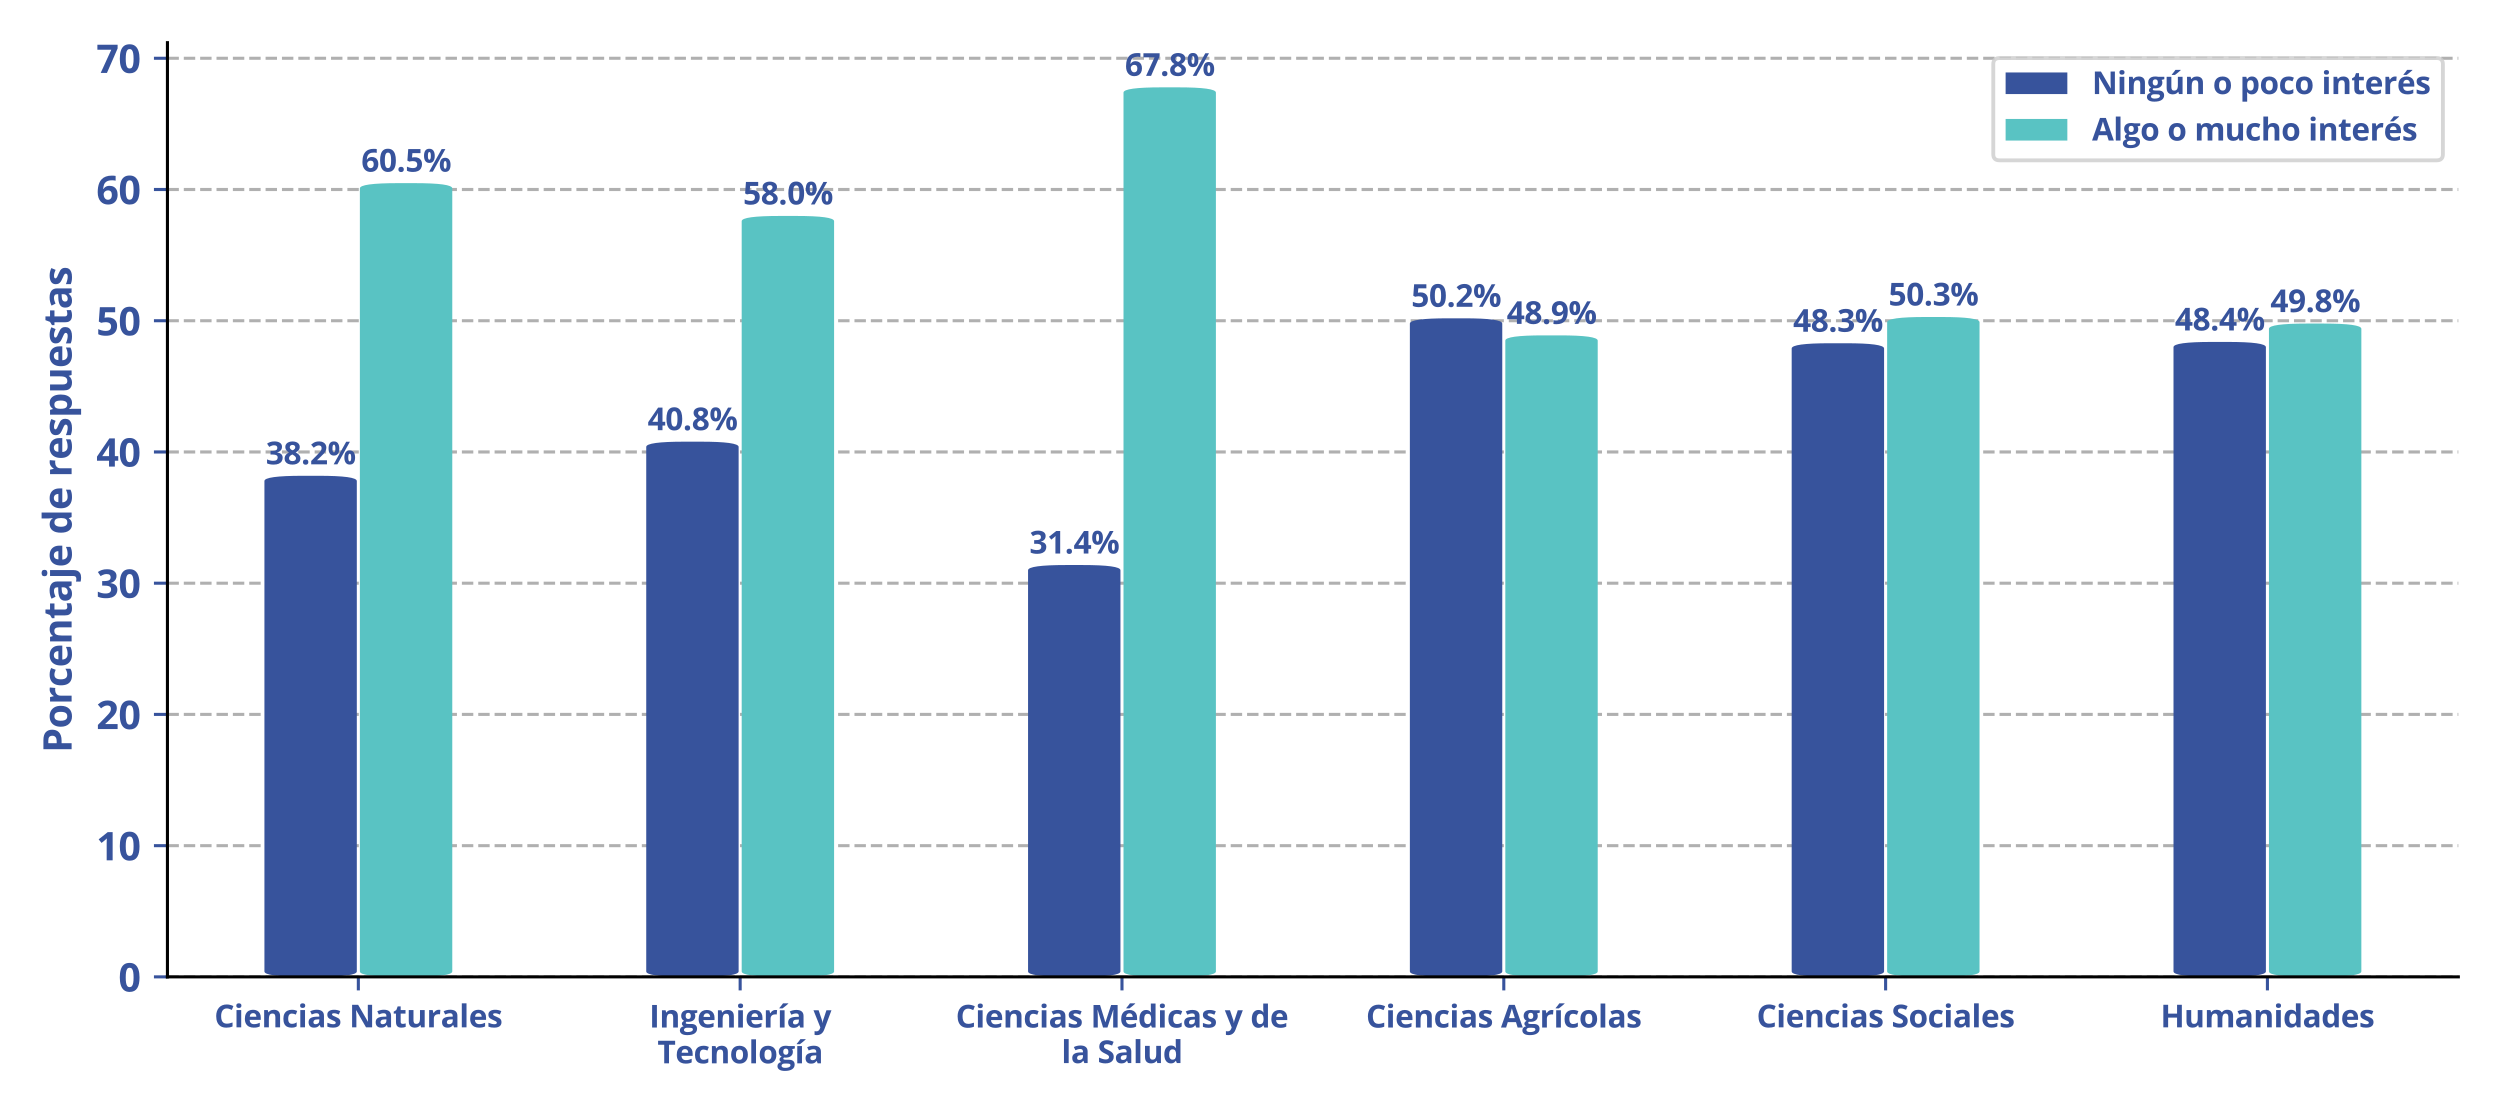 <?xml version="1.0" encoding="utf-8" standalone="no"?>
<!DOCTYPE svg PUBLIC "-//W3C//DTD SVG 1.1//EN"
  "http://www.w3.org/Graphics/SVG/1.1/DTD/svg11.dtd">
<svg xmlns:xlink="http://www.w3.org/1999/xlink" width="648pt" height="288pt" viewBox="0 0 648 288" xmlns="http://www.w3.org/2000/svg" version="1.1">
 <defs>
  <style type="text/css">*{stroke-linejoin: round; stroke-linecap: butt}</style>
 </defs>
 <g id="figure_1">
  <g id="patch_1">
   <path d="M 0 288 
L 648 288 
L 648 0 
L 0 0 
z
" style="fill: #ffffff"/>
  </g>
  <g id="axes_1">
   <g id="patch_2">
    <path d="M 43.4 253.208 
L 637.2 253.208 
L 637.2 11.053 
L 43.4 11.053 
z
" style="fill: #ffffff"/>
   </g>
   <g id="matplotlib.axis_1">
    <g id="xtick_1">
     <g id="line2d_1">
      <defs>
       <path id="m9ea3f823c2" d="M 0 0 
L 0 3.5 
" style="stroke: #37539c; stroke-width: 0.8"/>
      </defs>
      <g>
       <use xlink:href="#m9ea3f823c2" x="92.883" y="253.208" style="fill: #37539c; stroke: #37539c; stroke-width: 0.8"/>
      </g>
     </g>
     <g id="text_1">
      <!-- Ciencias Naturales -->
      <g style="fill: #37539c" transform="translate(55.563 266.287) scale(0.08 -0.08)">
       <defs>
        <path id="OpenSans-Bold-43" d="M 2516 3828 
Q 2238 3828 2023 3720 
Q 1809 3613 1664 3409 
Q 1519 3206 1444 2918 
Q 1369 2631 1369 2272 
Q 1369 1788 1489 1445 
Q 1609 1103 1862 923 
Q 2116 744 2516 744 
Q 2794 744 3073 806 
Q 3353 869 3681 984 
L 3681 172 
Q 3378 47 3084 -8 
Q 2791 -63 2425 -63 
Q 1719 -63 1264 229 
Q 809 522 590 1048 
Q 372 1575 372 2278 
Q 372 2797 512 3228 
Q 653 3659 925 3975 
Q 1197 4291 1597 4462 
Q 1997 4634 2516 4634 
Q 2856 4634 3198 4548 
Q 3541 4463 3853 4313 
L 3541 3525 
Q 3284 3647 3025 3737 
Q 2766 3828 2516 3828 
z
" transform="scale(0.016)"/>
        <path id="OpenSans-Bold-69" d="M 1453 3494 
L 1453 0 
L 500 0 
L 500 3494 
L 1453 3494 
z
M 978 4863 
Q 1191 4863 1344 4764 
Q 1497 4666 1497 4397 
Q 1497 4131 1344 4029 
Q 1191 3928 978 3928 
Q 763 3928 611 4029 
Q 459 4131 459 4397 
Q 459 4666 611 4764 
Q 763 4863 978 4863 
z
" transform="scale(0.016)"/>
        <path id="OpenSans-Bold-65" d="M 1941 3559 
Q 2425 3559 2775 3373 
Q 3125 3188 3315 2834 
Q 3506 2481 3506 1972 
L 3506 1509 
L 1253 1509 
Q 1269 1106 1495 876 
Q 1722 647 2125 647 
Q 2459 647 2737 715 
Q 3016 784 3309 922 
L 3309 184 
Q 3050 56 2767 -3 
Q 2484 -63 2081 -63 
Q 1556 -63 1151 131 
Q 747 325 517 722 
Q 288 1119 288 1722 
Q 288 2334 495 2742 
Q 703 3150 1075 3354 
Q 1447 3559 1941 3559 
z
M 1947 2881 
Q 1669 2881 1486 2703 
Q 1303 2525 1275 2144 
L 2613 2144 
Q 2609 2356 2536 2522 
Q 2463 2688 2317 2784 
Q 2172 2881 1947 2881 
z
" transform="scale(0.016)"/>
        <path id="OpenSans-Bold-6e" d="M 2484 3559 
Q 3044 3559 3384 3254 
Q 3725 2950 3725 2278 
L 3725 0 
L 2772 0 
L 2772 2041 
Q 2772 2416 2636 2606 
Q 2500 2797 2209 2797 
Q 1772 2797 1612 2500 
Q 1453 2203 1453 1644 
L 1453 0 
L 500 0 
L 500 3494 
L 1228 3494 
L 1356 3047 
L 1409 3047 
Q 1522 3228 1689 3340 
Q 1856 3453 2061 3506 
Q 2266 3559 2484 3559 
z
" transform="scale(0.016)"/>
        <path id="OpenSans-Bold-63" d="M 1919 -63 
Q 1400 -63 1034 126 
Q 669 316 478 712 
Q 288 1109 288 1728 
Q 288 2369 505 2773 
Q 722 3178 1108 3368 
Q 1494 3559 2003 3559 
Q 2366 3559 2630 3489 
Q 2894 3419 3091 3322 
L 2809 2584 
Q 2584 2675 2390 2733 
Q 2197 2791 2003 2791 
Q 1753 2791 1587 2673 
Q 1422 2556 1340 2322 
Q 1259 2088 1259 1734 
Q 1259 1388 1346 1159 
Q 1434 931 1600 820 
Q 1766 709 2003 709 
Q 2300 709 2531 789 
Q 2763 869 2981 1013 
L 2981 197 
Q 2763 59 2523 -2 
Q 2284 -63 1919 -63 
z
" transform="scale(0.016)"/>
        <path id="OpenSans-Bold-61" d="M 1931 3566 
Q 2634 3566 3009 3259 
Q 3384 2953 3384 2328 
L 3384 0 
L 2719 0 
L 2534 475 
L 2509 475 
Q 2359 288 2203 169 
Q 2047 50 1844 -6 
Q 1641 -63 1350 -63 
Q 1041 -63 795 56 
Q 550 175 409 420 
Q 269 666 269 1044 
Q 269 1600 659 1864 
Q 1050 2128 1831 2156 
L 2438 2175 
L 2438 2328 
Q 2438 2603 2294 2731 
Q 2150 2859 1894 2859 
Q 1641 2859 1397 2787 
Q 1153 2716 909 2606 
L 594 3250 
Q 872 3397 1217 3481 
Q 1563 3566 1931 3566 
z
M 2438 1619 
L 2069 1606 
Q 1606 1594 1426 1441 
Q 1247 1288 1247 1038 
Q 1247 819 1375 726 
Q 1503 634 1709 634 
Q 2016 634 2227 815 
Q 2438 997 2438 1331 
L 2438 1619 
z
" transform="scale(0.016)"/>
        <path id="OpenSans-Bold-73" d="M 2938 1038 
Q 2938 681 2770 436 
Q 2603 191 2272 64 
Q 1941 -63 1447 -63 
Q 1081 -63 820 -16 
Q 559 31 294 141 
L 294 928 
Q 578 800 904 717 
Q 1231 634 1478 634 
Q 1756 634 1876 717 
Q 1997 800 1997 934 
Q 1997 1022 1948 1092 
Q 1900 1163 1740 1252 
Q 1581 1341 1241 1484 
Q 913 1622 702 1762 
Q 491 1903 389 2095 
Q 288 2288 288 2584 
Q 288 3069 664 3314 
Q 1041 3559 1672 3559 
Q 1997 3559 2292 3493 
Q 2588 3428 2900 3284 
L 2613 2597 
Q 2353 2709 2123 2781 
Q 1894 2853 1656 2853 
Q 1447 2853 1340 2797 
Q 1234 2741 1234 2625 
Q 1234 2541 1289 2475 
Q 1344 2409 1501 2329 
Q 1659 2250 1966 2125 
Q 2263 2003 2481 1870 
Q 2700 1738 2819 1542 
Q 2938 1347 2938 1038 
z
" transform="scale(0.016)"/>
        <path id="OpenSans-Bold-20" transform="scale(0.016)"/>
        <path id="OpenSans-Bold-4e" d="M 4628 0 
L 3397 0 
L 1409 3456 
L 1381 3456 
Q 1394 3241 1403 3022 
Q 1413 2803 1422 2586 
Q 1431 2369 1441 2150 
L 1441 0 
L 575 0 
L 575 4569 
L 1797 4569 
L 3781 1147 
L 3803 1147 
Q 3797 1359 3787 1568 
Q 3778 1778 3770 1987 
Q 3763 2197 3756 2406 
L 3756 4569 
L 4628 4569 
L 4628 0 
z
" transform="scale(0.016)"/>
        <path id="OpenSans-Bold-74" d="M 1972 697 
Q 2128 697 2276 728 
Q 2425 759 2572 806 
L 2572 97 
Q 2419 28 2192 -17 
Q 1966 -63 1697 -63 
Q 1384 -63 1136 39 
Q 888 141 745 392 
Q 603 644 603 1094 
L 603 2778 
L 147 2778 
L 147 3181 
L 672 3500 
L 947 4238 
L 1556 4238 
L 1556 3494 
L 2534 3494 
L 2534 2778 
L 1556 2778 
L 1556 1094 
Q 1556 894 1670 795 
Q 1784 697 1972 697 
z
" transform="scale(0.016)"/>
        <path id="OpenSans-Bold-75" d="M 3706 3494 
L 3706 0 
L 2975 0 
L 2847 447 
L 2797 447 
Q 2684 269 2515 156 
Q 2347 44 2144 -9 
Q 1941 -63 1722 -63 
Q 1347 -63 1069 70 
Q 791 203 636 484 
Q 481 766 481 1216 
L 481 3494 
L 1434 3494 
L 1434 1453 
Q 1434 1078 1568 887 
Q 1703 697 1997 697 
Q 2288 697 2453 830 
Q 2619 963 2686 1220 
Q 2753 1478 2753 1850 
L 2753 3494 
L 3706 3494 
z
" transform="scale(0.016)"/>
        <path id="OpenSans-Bold-72" d="M 2450 3559 
Q 2522 3559 2617 3551 
Q 2713 3544 2772 3531 
L 2700 2638 
Q 2653 2653 2567 2661 
Q 2481 2669 2419 2669 
Q 2234 2669 2061 2622 
Q 1888 2575 1750 2470 
Q 1613 2366 1533 2195 
Q 1453 2025 1453 1778 
L 1453 0 
L 500 0 
L 500 3494 
L 1222 3494 
L 1363 2906 
L 1409 2906 
Q 1513 3084 1667 3232 
Q 1822 3381 2020 3470 
Q 2219 3559 2450 3559 
z
" transform="scale(0.016)"/>
        <path id="OpenSans-Bold-6c" d="M 1453 0 
L 500 0 
L 500 4863 
L 1453 4863 
L 1453 0 
z
" transform="scale(0.016)"/>
       </defs>
       <use xlink:href="#OpenSans-Bold-43"/>
       <use xlink:href="#OpenSans-Bold-69" x="63.721"/>
       <use xlink:href="#OpenSans-Bold-65" x="94.238"/>
       <use xlink:href="#OpenSans-Bold-6e" x="153.32"/>
       <use xlink:href="#OpenSans-Bold-63" x="219.043"/>
       <use xlink:href="#OpenSans-Bold-69" x="270.459"/>
       <use xlink:href="#OpenSans-Bold-61" x="300.977"/>
       <use xlink:href="#OpenSans-Bold-73" x="361.377"/>
       <use xlink:href="#OpenSans-Bold-20" x="411.084"/>
       <use xlink:href="#OpenSans-Bold-4e" x="437.061"/>
       <use xlink:href="#OpenSans-Bold-61" x="518.359"/>
       <use xlink:href="#OpenSans-Bold-74" x="578.76"/>
       <use xlink:href="#OpenSans-Bold-75" x="622.168"/>
       <use xlink:href="#OpenSans-Bold-72" x="687.891"/>
       <use xlink:href="#OpenSans-Bold-61" x="733.301"/>
       <use xlink:href="#OpenSans-Bold-6c" x="793.701"/>
       <use xlink:href="#OpenSans-Bold-65" x="824.219"/>
       <use xlink:href="#OpenSans-Bold-73" x="883.301"/>
      </g>
     </g>
    </g>
    <g id="xtick_2">
     <g id="line2d_2">
      <g>
       <use xlink:href="#m9ea3f823c2" x="191.85" y="253.208" style="fill: #37539c; stroke: #37539c; stroke-width: 0.8"/>
      </g>
     </g>
     <g id="text_2">
      <!-- Ingeniería y -->
      <g style="fill: #37539c" transform="translate(168.293 266.337) scale(0.08 -0.08)">
       <defs>
        <path id="OpenSans-Bold-49" d="M 575 0 
L 575 4569 
L 1544 4569 
L 1544 0 
L 575 0 
z
" transform="scale(0.016)"/>
        <path id="OpenSans-Bold-67" d="M 1522 -1538 
Q 791 -1538 405 -1283 
Q 19 -1028 19 -569 
Q 19 -253 216 -40 
Q 413 172 794 263 
Q 647 325 537 467 
Q 428 609 428 769 
Q 428 969 543 1101 
Q 659 1234 878 1363 
Q 603 1481 442 1743 
Q 281 2006 281 2363 
Q 281 2744 448 3011 
Q 616 3278 936 3418 
Q 1256 3559 1716 3559 
Q 1813 3559 1941 3546 
Q 2069 3534 2176 3518 
Q 2284 3503 2322 3494 
L 3541 3494 
L 3541 3009 
L 2994 2869 
Q 3069 2753 3106 2622 
Q 3144 2491 3144 2344 
Q 3144 1781 2751 1467 
Q 2359 1153 1663 1153 
Q 1497 1163 1350 1178 
Q 1278 1122 1240 1059 
Q 1203 997 1203 928 
Q 1203 859 1261 814 
Q 1319 769 1436 745 
Q 1553 722 1728 722 
L 2322 722 
Q 2897 722 3198 475 
Q 3500 228 3500 -250 
Q 3500 -863 2989 -1200 
Q 2478 -1538 1522 -1538 
z
M 1563 -916 
Q 1903 -916 2148 -852 
Q 2394 -788 2525 -670 
Q 2656 -553 2656 -391 
Q 2656 -259 2579 -182 
Q 2503 -106 2348 -75 
Q 2194 -44 1953 -44 
L 1459 -44 
Q 1284 -44 1145 -100 
Q 1006 -156 925 -257 
Q 844 -359 844 -494 
Q 844 -691 1033 -803 
Q 1222 -916 1563 -916 
z
M 1716 1734 
Q 1984 1734 2109 1900 
Q 2234 2066 2234 2350 
Q 2234 2666 2104 2823 
Q 1975 2981 1716 2981 
Q 1453 2981 1322 2823 
Q 1191 2666 1191 2350 
Q 1191 2066 1320 1900 
Q 1450 1734 1716 1734 
z
" transform="scale(0.016)"/>
        <path id="OpenSans-Bold-ed" d="M 1453 0 
L 500 0 
L 500 3494 
L 1453 3494 
L 1453 0 
z
M 2203 4903 
L 2203 4838 
Q 2113 4750 1966 4622 
Q 1819 4494 1650 4355 
Q 1482 4216 1319 4089 
Q 1157 3963 1035 3878 
L 400 3878 
L 400 3963 
Q 503 4081 639 4245 
Q 775 4409 909 4584 
Q 1044 4759 1135 4903 
L 2203 4903 
z
" transform="scale(0.016)"/>
        <path id="OpenSans-Bold-79" d="M 0 3494 
L 1044 3494 
L 1703 1528 
Q 1734 1434 1756 1337 
Q 1778 1241 1793 1137 
Q 1809 1034 1819 922 
L 1838 922 
Q 1856 1091 1889 1237 
Q 1922 1384 1972 1528 
L 2619 3494 
L 3641 3494 
L 2163 -447 
Q 2028 -809 1812 -1051 
Q 1597 -1294 1317 -1416 
Q 1038 -1538 703 -1538 
Q 541 -1538 422 -1520 
Q 303 -1503 219 -1484 
L 219 -728 
Q 284 -744 384 -756 
Q 484 -769 594 -769 
Q 794 -769 937 -684 
Q 1081 -600 1178 -458 
Q 1275 -316 1331 -147 
L 1388 25 
L 0 3494 
z
" transform="scale(0.016)"/>
       </defs>
       <use xlink:href="#OpenSans-Bold-49"/>
       <use xlink:href="#OpenSans-Bold-6e" x="33.105"/>
       <use xlink:href="#OpenSans-Bold-67" x="98.828"/>
       <use xlink:href="#OpenSans-Bold-65" x="155.322"/>
       <use xlink:href="#OpenSans-Bold-6e" x="214.404"/>
       <use xlink:href="#OpenSans-Bold-69" x="280.127"/>
       <use xlink:href="#OpenSans-Bold-65" x="310.645"/>
       <use xlink:href="#OpenSans-Bold-72" x="369.727"/>
       <use xlink:href="#OpenSans-Bold-ed" x="415.137"/>
       <use xlink:href="#OpenSans-Bold-61" x="445.654"/>
       <use xlink:href="#OpenSans-Bold-20" x="506.055"/>
       <use xlink:href="#OpenSans-Bold-79" x="532.031"/>
      </g>
      <!-- Tecnología -->
      <g style="fill: #37539c" transform="translate(170.414 275.614) scale(0.08 -0.08)">
       <defs>
        <path id="OpenSans-Bold-54" d="M 2338 0 
L 1369 0 
L 1369 3763 
L 128 3763 
L 128 4569 
L 3578 4569 
L 3578 3763 
L 2338 3763 
L 2338 0 
z
" transform="scale(0.016)"/>
        <path id="OpenSans-Bold-6f" d="M 3675 1753 
Q 3675 1316 3558 978 
Q 3441 641 3217 408 
Q 2994 175 2680 56 
Q 2366 -63 1972 -63 
Q 1603 -63 1295 56 
Q 988 175 761 408 
Q 534 641 411 978 
Q 288 1316 288 1753 
Q 288 2334 494 2737 
Q 700 3141 1081 3350 
Q 1463 3559 1991 3559 
Q 2481 3559 2861 3350 
Q 3241 3141 3458 2737 
Q 3675 2334 3675 1753 
z
M 1259 1753 
Q 1259 1409 1334 1175 
Q 1409 941 1568 822 
Q 1728 703 1984 703 
Q 2238 703 2395 822 
Q 2553 941 2626 1175 
Q 2700 1409 2700 1753 
Q 2700 2100 2626 2329 
Q 2553 2559 2393 2675 
Q 2234 2791 1978 2791 
Q 1600 2791 1429 2531 
Q 1259 2272 1259 1753 
z
" transform="scale(0.016)"/>
       </defs>
       <use xlink:href="#OpenSans-Bold-54"/>
       <use xlink:href="#OpenSans-Bold-65" x="57.91"/>
       <use xlink:href="#OpenSans-Bold-63" x="116.992"/>
       <use xlink:href="#OpenSans-Bold-6e" x="168.408"/>
       <use xlink:href="#OpenSans-Bold-6f" x="234.131"/>
       <use xlink:href="#OpenSans-Bold-6c" x="296.045"/>
       <use xlink:href="#OpenSans-Bold-6f" x="326.562"/>
       <use xlink:href="#OpenSans-Bold-67" x="388.477"/>
       <use xlink:href="#OpenSans-Bold-ed" x="444.971"/>
       <use xlink:href="#OpenSans-Bold-61" x="475.488"/>
      </g>
     </g>
    </g>
    <g id="xtick_3">
     <g id="line2d_3">
      <g>
       <use xlink:href="#m9ea3f823c2" x="290.817" y="253.208" style="fill: #37539c; stroke: #37539c; stroke-width: 0.8"/>
      </g>
     </g>
     <g id="text_3">
      <!-- Ciencias Médicas y de -->
      <g style="fill: #37539c" transform="translate(247.738 266.337) scale(0.08 -0.08)">
       <defs>
        <path id="OpenSans-Bold-4d" d="M 2509 0 
L 1409 3584 
L 1381 3584 
Q 1388 3456 1402 3198 
Q 1416 2941 1428 2650 
Q 1441 2359 1441 2125 
L 1441 0 
L 575 0 
L 575 4569 
L 1894 4569 
L 2975 1075 
L 2994 1075 
L 4141 4569 
L 5459 4569 
L 5459 0 
L 4556 0 
L 4556 2163 
Q 4556 2378 4564 2659 
Q 4572 2941 4584 3195 
Q 4597 3450 4603 3578 
L 4575 3578 
L 3397 0 
L 2509 0 
z
" transform="scale(0.016)"/>
        <path id="OpenSans-Bold-e9" d="M 1941 3559 
Q 2425 3559 2775 3373 
Q 3125 3188 3315 2834 
Q 3506 2481 3506 1972 
L 3506 1509 
L 1253 1509 
Q 1269 1106 1495 876 
Q 1722 647 2125 647 
Q 2459 647 2737 715 
Q 3016 784 3309 922 
L 3309 184 
Q 3050 56 2767 -3 
Q 2484 -63 2081 -63 
Q 1556 -63 1151 131 
Q 747 325 517 722 
Q 288 1119 288 1722 
Q 288 2334 495 2742 
Q 703 3150 1075 3354 
Q 1447 3559 1941 3559 
z
M 1947 2881 
Q 1669 2881 1486 2703 
Q 1303 2525 1275 2144 
L 2613 2144 
Q 2609 2356 2536 2522 
Q 2463 2688 2317 2784 
Q 2172 2881 1947 2881 
z
M 3123 4903 
L 3123 4838 
Q 3033 4750 2886 4622 
Q 2739 4494 2570 4355 
Q 2402 4216 2239 4089 
Q 2077 3963 1955 3878 
L 1320 3878 
L 1320 3963 
Q 1423 4081 1559 4245 
Q 1695 4409 1829 4584 
Q 1964 4759 2055 4903 
L 3123 4903 
z
" transform="scale(0.016)"/>
        <path id="OpenSans-Bold-64" d="M 1606 -63 
Q 1022 -63 655 395 
Q 288 853 288 1741 
Q 288 2638 659 3098 
Q 1031 3559 1631 3559 
Q 1881 3559 2072 3490 
Q 2263 3422 2402 3306 
Q 2541 3191 2638 3047 
L 2669 3047 
Q 2650 3147 2623 3342 
Q 2597 3538 2597 3744 
L 2597 4863 
L 3553 4863 
L 3553 0 
L 2822 0 
L 2638 453 
L 2597 453 
Q 2506 309 2370 192 
Q 2234 75 2046 6 
Q 1859 -63 1606 -63 
z
M 1941 697 
Q 2331 697 2492 930 
Q 2653 1163 2663 1631 
L 2663 1734 
Q 2663 2244 2506 2514 
Q 2350 2784 1925 2784 
Q 1609 2784 1431 2512 
Q 1253 2241 1253 1728 
Q 1253 1216 1433 956 
Q 1613 697 1941 697 
z
" transform="scale(0.016)"/>
       </defs>
       <use xlink:href="#OpenSans-Bold-43"/>
       <use xlink:href="#OpenSans-Bold-69" x="63.721"/>
       <use xlink:href="#OpenSans-Bold-65" x="94.238"/>
       <use xlink:href="#OpenSans-Bold-6e" x="153.32"/>
       <use xlink:href="#OpenSans-Bold-63" x="219.043"/>
       <use xlink:href="#OpenSans-Bold-69" x="270.459"/>
       <use xlink:href="#OpenSans-Bold-61" x="300.977"/>
       <use xlink:href="#OpenSans-Bold-73" x="361.377"/>
       <use xlink:href="#OpenSans-Bold-20" x="411.084"/>
       <use xlink:href="#OpenSans-Bold-4d" x="437.061"/>
       <use xlink:href="#OpenSans-Bold-e9" x="531.348"/>
       <use xlink:href="#OpenSans-Bold-64" x="590.43"/>
       <use xlink:href="#OpenSans-Bold-69" x="653.711"/>
       <use xlink:href="#OpenSans-Bold-63" x="684.229"/>
       <use xlink:href="#OpenSans-Bold-61" x="735.645"/>
       <use xlink:href="#OpenSans-Bold-73" x="796.045"/>
       <use xlink:href="#OpenSans-Bold-20" x="845.752"/>
       <use xlink:href="#OpenSans-Bold-79" x="871.729"/>
       <use xlink:href="#OpenSans-Bold-20" x="928.613"/>
       <use xlink:href="#OpenSans-Bold-64" x="954.59"/>
       <use xlink:href="#OpenSans-Bold-65" x="1017.871"/>
      </g>
      <!-- la Salud -->
      <g style="fill: #37539c" transform="translate(275.14 275.554) scale(0.08 -0.08)">
       <defs>
        <path id="OpenSans-Bold-53" d="M 3272 1269 
Q 3272 863 3075 563 
Q 2878 263 2501 100 
Q 2125 -63 1588 -63 
Q 1350 -63 1123 -31 
Q 897 0 689 61 
Q 481 122 294 213 
L 294 1113 
Q 619 969 969 853 
Q 1319 738 1663 738 
Q 1900 738 2045 800 
Q 2191 863 2256 972 
Q 2322 1081 2322 1222 
Q 2322 1394 2206 1516 
Q 2091 1638 1889 1744 
Q 1688 1850 1434 1972 
Q 1275 2047 1087 2155 
Q 900 2263 731 2419 
Q 563 2575 455 2798 
Q 347 3022 347 3334 
Q 347 3744 534 4034 
Q 722 4325 1070 4479 
Q 1419 4634 1894 4634 
Q 2250 4634 2573 4551 
Q 2897 4469 3250 4313 
L 2938 3559 
Q 2622 3688 2372 3758 
Q 2122 3828 1863 3828 
Q 1681 3828 1553 3770 
Q 1425 3713 1359 3608 
Q 1294 3503 1294 3366 
Q 1294 3203 1389 3092 
Q 1484 2981 1676 2878 
Q 1869 2775 2156 2638 
Q 2506 2472 2754 2292 
Q 3003 2113 3137 1870 
Q 3272 1628 3272 1269 
z
" transform="scale(0.016)"/>
       </defs>
       <use xlink:href="#OpenSans-Bold-6c"/>
       <use xlink:href="#OpenSans-Bold-61" x="30.518"/>
       <use xlink:href="#OpenSans-Bold-20" x="90.918"/>
       <use xlink:href="#OpenSans-Bold-53" x="116.895"/>
       <use xlink:href="#OpenSans-Bold-61" x="171.973"/>
       <use xlink:href="#OpenSans-Bold-6c" x="232.373"/>
       <use xlink:href="#OpenSans-Bold-75" x="262.891"/>
       <use xlink:href="#OpenSans-Bold-64" x="328.613"/>
      </g>
     </g>
    </g>
    <g id="xtick_4">
     <g id="line2d_4">
      <g>
       <use xlink:href="#m9ea3f823c2" x="389.783" y="253.208" style="fill: #37539c; stroke: #37539c; stroke-width: 0.8"/>
      </g>
     </g>
     <g id="text_4">
      <!-- Ciencias Agrícolas -->
      <g style="fill: #37539c" transform="translate(354.085 266.337) scale(0.08 -0.08)">
       <defs>
        <path id="OpenSans-Bold-41" d="M 3372 0 
L 3041 1088 
L 1375 1088 
L 1044 0 
L 0 0 
L 1613 4588 
L 2797 4588 
L 4416 0 
L 3372 0 
z
M 2809 1900 
L 2478 2963 
Q 2447 3069 2395 3236 
Q 2344 3403 2292 3576 
Q 2241 3750 2209 3878 
Q 2178 3750 2123 3561 
Q 2069 3372 2019 3203 
Q 1969 3034 1947 2963 
L 1619 1900 
L 2809 1900 
z
" transform="scale(0.016)"/>
       </defs>
       <use xlink:href="#OpenSans-Bold-43"/>
       <use xlink:href="#OpenSans-Bold-69" x="63.721"/>
       <use xlink:href="#OpenSans-Bold-65" x="94.238"/>
       <use xlink:href="#OpenSans-Bold-6e" x="153.32"/>
       <use xlink:href="#OpenSans-Bold-63" x="219.043"/>
       <use xlink:href="#OpenSans-Bold-69" x="270.459"/>
       <use xlink:href="#OpenSans-Bold-61" x="300.977"/>
       <use xlink:href="#OpenSans-Bold-73" x="361.377"/>
       <use xlink:href="#OpenSans-Bold-20" x="411.084"/>
       <use xlink:href="#OpenSans-Bold-41" x="437.061"/>
       <use xlink:href="#OpenSans-Bold-67" x="506.055"/>
       <use xlink:href="#OpenSans-Bold-72" x="562.549"/>
       <use xlink:href="#OpenSans-Bold-ed" x="607.959"/>
       <use xlink:href="#OpenSans-Bold-63" x="638.477"/>
       <use xlink:href="#OpenSans-Bold-6f" x="689.893"/>
       <use xlink:href="#OpenSans-Bold-6c" x="751.807"/>
       <use xlink:href="#OpenSans-Bold-61" x="782.324"/>
       <use xlink:href="#OpenSans-Bold-73" x="842.725"/>
      </g>
     </g>
    </g>
    <g id="xtick_5">
     <g id="line2d_5">
      <g>
       <use xlink:href="#m9ea3f823c2" x="488.75" y="253.208" style="fill: #37539c; stroke: #37539c; stroke-width: 0.8"/>
      </g>
     </g>
     <g id="text_5">
      <!-- Ciencias Sociales -->
      <g style="fill: #37539c" transform="translate(455.322 266.287) scale(0.08 -0.08)">
       <use xlink:href="#OpenSans-Bold-43"/>
       <use xlink:href="#OpenSans-Bold-69" x="63.721"/>
       <use xlink:href="#OpenSans-Bold-65" x="94.238"/>
       <use xlink:href="#OpenSans-Bold-6e" x="153.32"/>
       <use xlink:href="#OpenSans-Bold-63" x="219.043"/>
       <use xlink:href="#OpenSans-Bold-69" x="270.459"/>
       <use xlink:href="#OpenSans-Bold-61" x="300.977"/>
       <use xlink:href="#OpenSans-Bold-73" x="361.377"/>
       <use xlink:href="#OpenSans-Bold-20" x="411.084"/>
       <use xlink:href="#OpenSans-Bold-53" x="437.061"/>
       <use xlink:href="#OpenSans-Bold-6f" x="492.139"/>
       <use xlink:href="#OpenSans-Bold-63" x="554.053"/>
       <use xlink:href="#OpenSans-Bold-69" x="605.469"/>
       <use xlink:href="#OpenSans-Bold-61" x="635.986"/>
       <use xlink:href="#OpenSans-Bold-6c" x="696.387"/>
       <use xlink:href="#OpenSans-Bold-65" x="726.904"/>
       <use xlink:href="#OpenSans-Bold-73" x="785.986"/>
      </g>
     </g>
    </g>
    <g id="xtick_6">
     <g id="line2d_6">
      <g>
       <use xlink:href="#m9ea3f823c2" x="587.717" y="253.208" style="fill: #37539c; stroke: #37539c; stroke-width: 0.8"/>
      </g>
     </g>
     <g id="text_6">
      <!-- Humanidades -->
      <g style="fill: #37539c" transform="translate(560.004 266.287) scale(0.08 -0.08)">
       <defs>
        <path id="OpenSans-Bold-48" d="M 4319 0 
L 3353 0 
L 3353 1972 
L 1544 1972 
L 1544 0 
L 575 0 
L 575 4569 
L 1544 4569 
L 1544 2778 
L 3353 2778 
L 3353 4569 
L 4319 4569 
L 4319 0 
z
" transform="scale(0.016)"/>
        <path id="OpenSans-Bold-6d" d="M 4603 3559 
Q 5197 3559 5501 3254 
Q 5806 2950 5806 2278 
L 5806 0 
L 4850 0 
L 4850 2041 
Q 4850 2416 4722 2606 
Q 4594 2797 4325 2797 
Q 3947 2797 3787 2526 
Q 3628 2256 3628 1753 
L 3628 0 
L 2675 0 
L 2675 2041 
Q 2675 2291 2619 2459 
Q 2563 2628 2447 2712 
Q 2331 2797 2150 2797 
Q 1884 2797 1732 2664 
Q 1581 2531 1517 2273 
Q 1453 2016 1453 1644 
L 1453 0 
L 500 0 
L 500 3494 
L 1228 3494 
L 1356 3047 
L 1409 3047 
Q 1516 3228 1677 3340 
Q 1838 3453 2031 3506 
Q 2225 3559 2425 3559 
Q 2809 3559 3076 3434 
Q 3344 3309 3488 3047 
L 3572 3047 
Q 3728 3316 4014 3437 
Q 4300 3559 4603 3559 
z
" transform="scale(0.016)"/>
       </defs>
       <use xlink:href="#OpenSans-Bold-48"/>
       <use xlink:href="#OpenSans-Bold-75" x="76.514"/>
       <use xlink:href="#OpenSans-Bold-6d" x="142.236"/>
       <use xlink:href="#OpenSans-Bold-61" x="240.43"/>
       <use xlink:href="#OpenSans-Bold-6e" x="300.83"/>
       <use xlink:href="#OpenSans-Bold-69" x="366.553"/>
       <use xlink:href="#OpenSans-Bold-64" x="397.07"/>
       <use xlink:href="#OpenSans-Bold-61" x="460.352"/>
       <use xlink:href="#OpenSans-Bold-64" x="520.752"/>
       <use xlink:href="#OpenSans-Bold-65" x="584.033"/>
       <use xlink:href="#OpenSans-Bold-73" x="643.115"/>
      </g>
     </g>
    </g>
   </g>
   <g id="matplotlib.axis_2">
    <g id="ytick_1">
     <g id="line2d_7">
      <path d="M 43.4 253.208 
L 637.2 253.208 
" clip-path="url(#p40cbf136bb)" style="fill: none; stroke-dasharray: 2.96,1.28; stroke-dashoffset: 0; stroke: #b0b0b0; stroke-width: 0.8"/>
     </g>
     <g id="line2d_8">
      <defs>
       <path id="mbc39d5f9b2" d="M 0 0 
L -3.5 0 
" style="stroke: #37539c; stroke-width: 0.8"/>
      </defs>
      <g>
       <use xlink:href="#mbc39d5f9b2" x="43.4" y="253.208" style="fill: #37539c; stroke: #37539c; stroke-width: 0.8"/>
      </g>
     </g>
     <g id="text_7">
      <!-- 0 -->
      <g style="fill: #37539c" transform="translate(30.683 257.007) scale(0.1 -0.1)">
       <defs>
        <path id="OpenSans-Bold-30" d="M 3425 2284 
Q 3425 1731 3339 1297 
Q 3253 863 3064 559 
Q 2875 256 2569 96 
Q 2263 -63 1825 -63 
Q 1275 -63 922 217 
Q 569 497 400 1023 
Q 231 1550 231 2284 
Q 231 3025 386 3551 
Q 541 4078 891 4359 
Q 1241 4641 1825 4641 
Q 2372 4641 2726 4361 
Q 3081 4081 3253 3554 
Q 3425 3028 3425 2284 
z
M 1191 2284 
Q 1191 1763 1248 1414 
Q 1306 1066 1443 891 
Q 1581 716 1825 716 
Q 2066 716 2205 889 
Q 2344 1063 2403 1411 
Q 2463 1759 2463 2284 
Q 2463 2806 2403 3156 
Q 2344 3506 2205 3682 
Q 2066 3859 1825 3859 
Q 1581 3859 1443 3682 
Q 1306 3506 1248 3156 
Q 1191 2806 1191 2284 
z
" transform="scale(0.016)"/>
       </defs>
       <use xlink:href="#OpenSans-Bold-30"/>
      </g>
     </g>
    </g>
    <g id="ytick_2">
     <g id="line2d_9">
      <path d="M 43.4 219.193 
L 637.2 219.193 
" clip-path="url(#p40cbf136bb)" style="fill: none; stroke-dasharray: 2.96,1.28; stroke-dashoffset: 0; stroke: #b0b0b0; stroke-width: 0.8"/>
     </g>
     <g id="line2d_10">
      <g>
       <use xlink:href="#mbc39d5f9b2" x="43.4" y="219.193" style="fill: #37539c; stroke: #37539c; stroke-width: 0.8"/>
      </g>
     </g>
     <g id="text_8">
      <!-- 10 -->
      <g style="fill: #37539c" transform="translate(24.966 222.992) scale(0.1 -0.1)">
       <defs>
        <path id="OpenSans-Bold-31" d="M 2644 0 
L 1678 0 
L 1678 2644 
Q 1678 2753 1681 2914 
Q 1684 3075 1690 3245 
Q 1697 3416 1703 3553 
Q 1669 3513 1564 3414 
Q 1459 3316 1369 3238 
L 844 2816 
L 378 3397 
L 1850 4569 
L 2644 4569 
L 2644 0 
z
" transform="scale(0.016)"/>
       </defs>
       <use xlink:href="#OpenSans-Bold-31"/>
       <use xlink:href="#OpenSans-Bold-30" x="57.178"/>
      </g>
     </g>
    </g>
    <g id="ytick_3">
     <g id="line2d_11">
      <path d="M 43.4 185.177 
L 637.2 185.177 
" clip-path="url(#p40cbf136bb)" style="fill: none; stroke-dasharray: 2.96,1.28; stroke-dashoffset: 0; stroke: #b0b0b0; stroke-width: 0.8"/>
     </g>
     <g id="line2d_12">
      <g>
       <use xlink:href="#mbc39d5f9b2" x="43.4" y="185.177" style="fill: #37539c; stroke: #37539c; stroke-width: 0.8"/>
      </g>
     </g>
     <g id="text_9">
      <!-- 20 -->
      <g style="fill: #37539c" transform="translate(24.966 188.977) scale(0.1 -0.1)">
       <defs>
        <path id="OpenSans-Bold-32" d="M 3450 0 
L 256 0 
L 256 672 
L 1403 1831 
Q 1750 2188 1961 2427 
Q 2172 2666 2267 2862 
Q 2363 3059 2363 3284 
Q 2363 3556 2211 3692 
Q 2059 3828 1806 3828 
Q 1541 3828 1291 3706 
Q 1041 3584 769 3359 
L 244 3981 
Q 441 4150 661 4300 
Q 881 4450 1173 4542 
Q 1466 4634 1875 4634 
Q 2325 4634 2648 4471 
Q 2972 4309 3147 4029 
Q 3322 3750 3322 3397 
Q 3322 3019 3172 2706 
Q 3022 2394 2736 2087 
Q 2450 1781 2047 1409 
L 1459 856 
L 1459 813 
L 3450 813 
L 3450 0 
z
" transform="scale(0.016)"/>
       </defs>
       <use xlink:href="#OpenSans-Bold-32"/>
       <use xlink:href="#OpenSans-Bold-30" x="57.178"/>
      </g>
     </g>
    </g>
    <g id="ytick_4">
     <g id="line2d_13">
      <path d="M 43.4 151.162 
L 637.2 151.162 
" clip-path="url(#p40cbf136bb)" style="fill: none; stroke-dasharray: 2.96,1.28; stroke-dashoffset: 0; stroke: #b0b0b0; stroke-width: 0.8"/>
     </g>
     <g id="line2d_14">
      <g>
       <use xlink:href="#mbc39d5f9b2" x="43.4" y="151.162" style="fill: #37539c; stroke: #37539c; stroke-width: 0.8"/>
      </g>
     </g>
     <g id="text_10">
      <!-- 30 -->
      <g style="fill: #37539c" transform="translate(24.966 154.961) scale(0.1 -0.1)">
       <defs>
        <path id="OpenSans-Bold-33" d="M 3272 3547 
Q 3272 3231 3140 3000 
Q 3009 2769 2786 2622 
Q 2563 2475 2284 2406 
L 2284 2388 
Q 2834 2319 3120 2050 
Q 3406 1781 3406 1331 
Q 3406 931 3211 615 
Q 3016 300 2609 118 
Q 2203 -63 1563 -63 
Q 1184 -63 857 -2 
Q 531 59 244 184 
L 244 1006 
Q 538 856 859 779 
Q 1181 703 1459 703 
Q 1978 703 2186 883 
Q 2394 1063 2394 1388 
Q 2394 1578 2297 1709 
Q 2200 1841 1961 1909 
Q 1722 1978 1294 1978 
L 947 1978 
L 947 2719 
L 1300 2719 
Q 1722 2719 1942 2798 
Q 2163 2878 2242 3017 
Q 2322 3156 2322 3334 
Q 2322 3578 2172 3715 
Q 2022 3853 1672 3853 
Q 1453 3853 1273 3798 
Q 1094 3744 950 3667 
Q 806 3591 697 3519 
L 250 4184 
Q 519 4378 880 4506 
Q 1241 4634 1741 4634 
Q 2447 4634 2859 4350 
Q 3272 4066 3272 3547 
z
" transform="scale(0.016)"/>
       </defs>
       <use xlink:href="#OpenSans-Bold-33"/>
       <use xlink:href="#OpenSans-Bold-30" x="57.178"/>
      </g>
     </g>
    </g>
    <g id="ytick_5">
     <g id="line2d_15">
      <path d="M 43.4 117.147 
L 637.2 117.147 
" clip-path="url(#p40cbf136bb)" style="fill: none; stroke-dasharray: 2.96,1.28; stroke-dashoffset: 0; stroke: #b0b0b0; stroke-width: 0.8"/>
     </g>
     <g id="line2d_16">
      <g>
       <use xlink:href="#mbc39d5f9b2" x="43.4" y="117.147" style="fill: #37539c; stroke: #37539c; stroke-width: 0.8"/>
      </g>
     </g>
     <g id="text_11">
      <!-- 40 -->
      <g style="fill: #37539c" transform="translate(24.966 120.946) scale(0.1 -0.1)">
       <defs>
        <path id="OpenSans-Bold-34" d="M 3553 947 
L 3003 947 
L 3003 0 
L 2059 0 
L 2059 947 
L 109 947 
L 109 1619 
L 2113 4569 
L 3003 4569 
L 3003 1697 
L 3553 1697 
L 3553 947 
z
M 2059 1697 
L 2059 2472 
Q 2059 2581 2064 2731 
Q 2069 2881 2075 3031 
Q 2081 3181 2089 3298 
Q 2097 3416 2100 3463 
L 2075 3463 
Q 2016 3334 1950 3214 
Q 1884 3094 1797 2963 
L 959 1697 
L 2059 1697 
z
" transform="scale(0.016)"/>
       </defs>
       <use xlink:href="#OpenSans-Bold-34"/>
       <use xlink:href="#OpenSans-Bold-30" x="57.178"/>
      </g>
     </g>
    </g>
    <g id="ytick_6">
     <g id="line2d_17">
      <path d="M 43.4 83.132 
L 637.2 83.132 
" clip-path="url(#p40cbf136bb)" style="fill: none; stroke-dasharray: 2.96,1.28; stroke-dashoffset: 0; stroke: #b0b0b0; stroke-width: 0.8"/>
     </g>
     <g id="line2d_18">
      <g>
       <use xlink:href="#mbc39d5f9b2" x="43.4" y="83.132" style="fill: #37539c; stroke: #37539c; stroke-width: 0.8"/>
      </g>
     </g>
     <g id="text_12">
      <!-- 50 -->
      <g style="fill: #37539c" transform="translate(24.966 86.931) scale(0.1 -0.1)">
       <defs>
        <path id="OpenSans-Bold-35" d="M 1919 2919 
Q 2338 2919 2664 2759 
Q 2991 2600 3178 2290 
Q 3366 1981 3366 1528 
Q 3366 1034 3161 676 
Q 2956 319 2551 128 
Q 2147 -63 1544 -63 
Q 1184 -63 867 -2 
Q 550 59 313 184 
L 313 1019 
Q 550 894 883 808 
Q 1216 722 1509 722 
Q 1797 722 1994 798 
Q 2191 875 2292 1036 
Q 2394 1197 2394 1447 
Q 2394 1781 2169 1959 
Q 1944 2138 1478 2138 
Q 1300 2138 1108 2103 
Q 916 2069 788 2034 
L 403 2241 
L 575 4569 
L 3053 4569 
L 3053 3750 
L 1422 3750 
L 1338 2853 
Q 1444 2875 1569 2897 
Q 1694 2919 1919 2919 
z
" transform="scale(0.016)"/>
       </defs>
       <use xlink:href="#OpenSans-Bold-35"/>
       <use xlink:href="#OpenSans-Bold-30" x="57.178"/>
      </g>
     </g>
    </g>
    <g id="ytick_7">
     <g id="line2d_19">
      <path d="M 43.4 49.116 
L 637.2 49.116 
" clip-path="url(#p40cbf136bb)" style="fill: none; stroke-dasharray: 2.96,1.28; stroke-dashoffset: 0; stroke: #b0b0b0; stroke-width: 0.8"/>
     </g>
     <g id="line2d_20">
      <g>
       <use xlink:href="#mbc39d5f9b2" x="43.4" y="49.116" style="fill: #37539c; stroke: #37539c; stroke-width: 0.8"/>
      </g>
     </g>
     <g id="text_13">
      <!-- 60 -->
      <g style="fill: #37539c" transform="translate(24.966 52.915) scale(0.1 -0.1)">
       <defs>
        <path id="OpenSans-Bold-36" d="M 225 1941 
Q 225 2334 283 2720 
Q 341 3106 484 3448 
Q 628 3791 887 4055 
Q 1147 4319 1547 4470 
Q 1947 4622 2516 4622 
Q 2650 4622 2829 4611 
Q 3009 4600 3128 4575 
L 3128 3803 
Q 3003 3831 2861 3848 
Q 2719 3866 2578 3866 
Q 2009 3866 1698 3684 
Q 1388 3503 1261 3183 
Q 1134 2863 1113 2438 
L 1153 2438 
Q 1241 2591 1373 2709 
Q 1506 2828 1697 2898 
Q 1888 2969 2144 2969 
Q 2544 2969 2837 2798 
Q 3131 2628 3290 2306 
Q 3450 1984 3450 1522 
Q 3450 1028 3259 672 
Q 3069 316 2720 126 
Q 2372 -63 1894 -63 
Q 1544 -63 1241 57 
Q 938 178 709 425 
Q 481 672 353 1048 
Q 225 1425 225 1941 
z
M 1875 709 
Q 2159 709 2337 903 
Q 2516 1097 2516 1509 
Q 2516 1844 2361 2036 
Q 2206 2228 1894 2228 
Q 1681 2228 1520 2133 
Q 1359 2038 1271 1892 
Q 1184 1747 1184 1594 
Q 1184 1434 1228 1278 
Q 1272 1122 1359 994 
Q 1447 866 1576 787 
Q 1706 709 1875 709 
z
" transform="scale(0.016)"/>
       </defs>
       <use xlink:href="#OpenSans-Bold-36"/>
       <use xlink:href="#OpenSans-Bold-30" x="57.178"/>
      </g>
     </g>
    </g>
    <g id="ytick_8">
     <g id="line2d_21">
      <path d="M 43.4 15.101 
L 637.2 15.101 
" clip-path="url(#p40cbf136bb)" style="fill: none; stroke-dasharray: 2.96,1.28; stroke-dashoffset: 0; stroke: #b0b0b0; stroke-width: 0.8"/>
     </g>
     <g id="line2d_22">
      <g>
       <use xlink:href="#mbc39d5f9b2" x="43.4" y="15.101" style="fill: #37539c; stroke: #37539c; stroke-width: 0.8"/>
      </g>
     </g>
     <g id="text_14">
      <!-- 70 -->
      <g style="fill: #37539c" transform="translate(24.966 18.9) scale(0.1 -0.1)">
       <defs>
        <path id="OpenSans-Bold-37" d="M 709 0 
L 2425 3756 
L 172 3756 
L 172 4569 
L 3450 4569 
L 3450 3963 
L 1722 0 
L 709 0 
z
" transform="scale(0.016)"/>
       </defs>
       <use xlink:href="#OpenSans-Bold-37"/>
       <use xlink:href="#OpenSans-Bold-30" x="57.178"/>
      </g>
     </g>
    </g>
    <g id="text_15">
     <!-- Porcentaje de respuestas -->
     <g style="fill: #37539c" transform="translate(18.562 195.109) rotate(-90) scale(0.1 -0.1)">
      <defs>
       <path id="OpenSans-Bold-50" d="M 2034 4569 
Q 2919 4569 3325 4189 
Q 3731 3809 3731 3144 
Q 3731 2844 3640 2570 
Q 3550 2297 3345 2084 
Q 3141 1872 2800 1748 
Q 2459 1625 1959 1625 
L 1544 1625 
L 1544 0 
L 575 0 
L 575 4569 
L 2034 4569 
z
M 1984 3775 
L 1544 3775 
L 1544 2419 
L 1863 2419 
Q 2134 2419 2334 2491 
Q 2534 2563 2643 2716 
Q 2753 2869 2753 3109 
Q 2753 3447 2565 3611 
Q 2378 3775 1984 3775 
z
" transform="scale(0.016)"/>
       <path id="OpenSans-Bold-6a" d="M 219 -1538 
Q 56 -1538 -119 -1514 
Q -294 -1491 -409 -1459 
L -409 -709 
Q -294 -741 -192 -755 
Q -91 -769 38 -769 
Q 231 -769 365 -661 
Q 500 -553 500 -238 
L 500 3494 
L 1453 3494 
L 1453 -378 
Q 1453 -697 1331 -961 
Q 1209 -1225 937 -1381 
Q 666 -1538 219 -1538 
z
M 459 4397 
Q 459 4666 611 4764 
Q 763 4863 978 4863 
Q 1191 4863 1344 4764 
Q 1497 4666 1497 4397 
Q 1497 4131 1344 4029 
Q 1191 3928 978 3928 
Q 763 3928 611 4029 
Q 459 4131 459 4397 
z
" transform="scale(0.016)"/>
       <path id="OpenSans-Bold-70" d="M 2444 3559 
Q 3034 3559 3398 3100 
Q 3763 2641 3763 1753 
Q 3763 1159 3591 754 
Q 3419 350 3116 143 
Q 2813 -63 2419 -63 
Q 2166 -63 1984 1 
Q 1803 66 1675 167 
Q 1547 269 1453 384 
L 1403 384 
Q 1428 259 1440 128 
Q 1453 -3 1453 -128 
L 1453 -1538 
L 500 -1538 
L 500 3494 
L 1275 3494 
L 1409 3041 
L 1453 3041 
Q 1547 3181 1681 3300 
Q 1816 3419 2005 3489 
Q 2194 3559 2444 3559 
z
M 2138 2797 
Q 1888 2797 1741 2694 
Q 1594 2591 1526 2384 
Q 1459 2178 1453 1863 
L 1453 1759 
Q 1453 1422 1517 1187 
Q 1581 953 1732 831 
Q 1884 709 2150 709 
Q 2369 709 2509 831 
Q 2650 953 2720 1189 
Q 2791 1425 2791 1766 
Q 2791 2278 2631 2537 
Q 2472 2797 2138 2797 
z
" transform="scale(0.016)"/>
      </defs>
      <use xlink:href="#OpenSans-Bold-50"/>
      <use xlink:href="#OpenSans-Bold-6f" x="62.793"/>
      <use xlink:href="#OpenSans-Bold-72" x="124.707"/>
      <use xlink:href="#OpenSans-Bold-63" x="170.117"/>
      <use xlink:href="#OpenSans-Bold-65" x="221.533"/>
      <use xlink:href="#OpenSans-Bold-6e" x="280.615"/>
      <use xlink:href="#OpenSans-Bold-74" x="346.338"/>
      <use xlink:href="#OpenSans-Bold-61" x="389.746"/>
      <use xlink:href="#OpenSans-Bold-6a" x="450.146"/>
      <use xlink:href="#OpenSans-Bold-65" x="480.664"/>
      <use xlink:href="#OpenSans-Bold-20" x="539.746"/>
      <use xlink:href="#OpenSans-Bold-64" x="565.723"/>
      <use xlink:href="#OpenSans-Bold-65" x="629.004"/>
      <use xlink:href="#OpenSans-Bold-20" x="688.086"/>
      <use xlink:href="#OpenSans-Bold-72" x="714.062"/>
      <use xlink:href="#OpenSans-Bold-65" x="759.473"/>
      <use xlink:href="#OpenSans-Bold-73" x="818.555"/>
      <use xlink:href="#OpenSans-Bold-70" x="868.262"/>
      <use xlink:href="#OpenSans-Bold-75" x="931.543"/>
      <use xlink:href="#OpenSans-Bold-65" x="997.266"/>
      <use xlink:href="#OpenSans-Bold-73" x="1056.348"/>
      <use xlink:href="#OpenSans-Bold-74" x="1106.055"/>
      <use xlink:href="#OpenSans-Bold-61" x="1149.463"/>
      <use xlink:href="#OpenSans-Bold-73" x="1209.863"/>
     </g>
    </g>
   </g>
   <g id="patch_3">
    <path d="M 598.009 253.154 
L 602.166 253.154 
Q 612.062 253.154 612.062 251.793 
L 612.062 85.227 
Q 612.062 83.866 602.166 83.866 
L 598.009 83.866 
Q 588.113 83.866 588.113 85.227 
L 588.113 251.793 
Q 588.113 253.154 598.009 253.154 
z
" clip-path="url(#p40cbf136bb)" style="fill: #59c3c3"/>
   </g>
   <g id="patch_4">
    <path d="M 499.043 253.154 
L 503.199 253.154 
Q 513.096 253.154 513.096 251.793 
L 513.096 83.526 
Q 513.096 82.165 503.199 82.165 
L 499.043 82.165 
Q 489.146 82.165 489.146 83.526 
L 489.146 251.793 
Q 489.146 253.154 499.043 253.154 
z
" clip-path="url(#p40cbf136bb)" style="fill: #59c3c3"/>
   </g>
   <g id="patch_5">
    <path d="M 400.076 253.154 
L 404.232 253.154 
Q 414.129 253.154 414.129 251.793 
L 414.129 88.288 
Q 414.129 86.928 404.232 86.928 
L 400.076 86.928 
Q 390.179 86.928 390.179 88.288 
L 390.179 251.793 
Q 390.179 253.154 400.076 253.154 
z
" clip-path="url(#p40cbf136bb)" style="fill: #59c3c3"/>
   </g>
   <g id="patch_6">
    <path d="M 301.109 253.154 
L 305.266 253.154 
Q 315.162 253.154 315.162 251.793 
L 315.162 23.999 
Q 315.162 22.639 305.266 22.639 
L 301.109 22.639 
Q 291.213 22.639 291.213 23.999 
L 291.213 251.793 
Q 291.213 253.154 301.109 253.154 
z
" clip-path="url(#p40cbf136bb)" style="fill: #59c3c3"/>
   </g>
   <g id="patch_7">
    <path d="M 202.143 253.154 
L 206.299 253.154 
Q 216.196 253.154 216.196 251.793 
L 216.196 57.334 
Q 216.196 55.974 206.299 55.974 
L 202.143 55.974 
Q 192.246 55.974 192.246 57.334 
L 192.246 251.793 
Q 192.246 253.154 202.143 253.154 
z
" clip-path="url(#p40cbf136bb)" style="fill: #59c3c3"/>
   </g>
   <g id="patch_8">
    <path d="M 103.176 253.154 
L 107.332 253.154 
Q 117.229 253.154 117.229 251.793 
L 117.229 48.83 
Q 117.229 47.47 107.332 47.47 
L 103.176 47.47 
Q 93.279 47.47 93.279 48.83 
L 93.279 251.793 
Q 93.279 253.154 103.176 253.154 
z
" clip-path="url(#p40cbf136bb)" style="fill: #59c3c3"/>
   </g>
   <g id="patch_9">
    <path d="M 573.268 253.154 
L 577.424 253.154 
Q 587.321 253.154 587.321 251.793 
L 587.321 89.989 
Q 587.321 88.628 577.424 88.628 
L 573.268 88.628 
Q 563.371 88.628 563.371 89.989 
L 563.371 251.793 
Q 563.371 253.154 573.268 253.154 
z
" clip-path="url(#p40cbf136bb)" style="fill: #37539c"/>
   </g>
   <g id="patch_10">
    <path d="M 474.301 253.154 
L 478.457 253.154 
Q 488.354 253.154 488.354 251.793 
L 488.354 90.329 
Q 488.354 88.969 478.457 88.969 
L 474.301 88.969 
Q 464.404 88.969 464.404 90.329 
L 464.404 251.793 
Q 464.404 253.154 474.301 253.154 
z
" clip-path="url(#p40cbf136bb)" style="fill: #37539c"/>
   </g>
   <g id="patch_11">
    <path d="M 375.334 253.154 
L 379.491 253.154 
Q 389.387 253.154 389.387 251.793 
L 389.387 83.866 
Q 389.387 82.506 379.491 82.506 
L 375.334 82.506 
Q 365.438 82.506 365.438 83.866 
L 365.438 251.793 
Q 365.438 253.154 375.334 253.154 
z
" clip-path="url(#p40cbf136bb)" style="fill: #37539c"/>
   </g>
   <g id="patch_12">
    <path d="M 276.368 253.154 
L 280.524 253.154 
Q 290.421 253.154 290.421 251.793 
L 290.421 147.815 
Q 290.421 146.454 280.524 146.454 
L 276.368 146.454 
Q 266.471 146.454 266.471 147.815 
L 266.471 251.793 
Q 266.471 253.154 276.368 253.154 
z
" clip-path="url(#p40cbf136bb)" style="fill: #37539c"/>
   </g>
   <g id="patch_13">
    <path d="M 177.401 253.154 
L 181.557 253.154 
Q 191.454 253.154 191.454 251.793 
L 191.454 115.841 
Q 191.454 114.48 181.557 114.48 
L 177.401 114.48 
Q 167.504 114.48 167.504 115.841 
L 167.504 251.793 
Q 167.504 253.154 177.401 253.154 
z
" clip-path="url(#p40cbf136bb)" style="fill: #37539c"/>
   </g>
   <g id="patch_14">
    <path d="M 78.434 253.154 
L 82.591 253.154 
Q 92.487 253.154 92.487 251.793 
L 92.487 124.685 
Q 92.487 123.324 82.591 123.324 
L 78.434 123.324 
Q 68.538 123.324 68.538 124.685 
L 68.538 251.793 
Q 68.538 253.154 78.434 253.154 
z
" clip-path="url(#p40cbf136bb)" style="fill: #37539c"/>
   </g>
   <g id="patch_15">
    <path d="M 43.4 253.208 
L 43.4 11.053 
" style="fill: none; stroke: #000000; stroke-width: 0.8; stroke-linejoin: miter; stroke-linecap: square"/>
   </g>
   <g id="patch_16">
    <path d="M 43.4 253.208 
L 637.2 253.208 
" style="fill: none; stroke: #000000; stroke-width: 0.8; stroke-linejoin: miter; stroke-linecap: square"/>
   </g>
   <g id="text_16">
    <!-- 38.2% -->
    <g style="fill: #37539c" transform="translate(68.907 120.347) scale(0.08 -0.08)">
     <defs>
      <path id="OpenSans-Bold-38" d="M 1831 4628 
Q 2225 4628 2558 4506 
Q 2891 4384 3091 4139 
Q 3291 3894 3291 3525 
Q 3291 3250 3183 3044 
Q 3075 2838 2890 2683 
Q 2706 2528 2472 2413 
Q 2716 2284 2934 2114 
Q 3153 1944 3292 1716 
Q 3431 1488 3431 1184 
Q 3431 803 3228 523 
Q 3025 244 2665 90 
Q 2306 -63 1831 -63 
Q 1319 -63 959 84 
Q 600 231 412 504 
Q 225 778 225 1159 
Q 225 1472 342 1703 
Q 459 1934 659 2101 
Q 859 2269 1100 2388 
Q 897 2516 730 2678 
Q 563 2841 464 3050 
Q 366 3259 366 3531 
Q 366 3894 570 4137 
Q 775 4381 1109 4504 
Q 1444 4628 1831 4628 
z
M 1119 1216 
Q 1119 969 1295 808 
Q 1472 647 1819 647 
Q 2178 647 2356 801 
Q 2534 956 2534 1209 
Q 2534 1384 2432 1515 
Q 2331 1647 2178 1751 
Q 2025 1856 1869 1947 
L 1784 1991 
Q 1584 1900 1436 1787 
Q 1288 1675 1203 1534 
Q 1119 1394 1119 1216 
z
M 1825 3922 
Q 1588 3922 1431 3800 
Q 1275 3678 1275 3456 
Q 1275 3300 1351 3183 
Q 1428 3066 1554 2978 
Q 1681 2891 1831 2816 
Q 1975 2884 2100 2968 
Q 2225 3053 2303 3172 
Q 2381 3291 2381 3456 
Q 2381 3678 2223 3800 
Q 2066 3922 1825 3922 
z
" transform="scale(0.016)"/>
      <path id="OpenSans-Bold-2e" d="M 366 447 
Q 366 741 527 859 
Q 688 978 916 978 
Q 1138 978 1298 859 
Q 1459 741 1459 447 
Q 1459 166 1298 41 
Q 1138 -84 916 -84 
Q 688 -84 527 41 
Q 366 166 366 447 
z
" transform="scale(0.016)"/>
      <path id="OpenSans-Bold-25" d="M 1275 4634 
Q 1813 4634 2091 4259 
Q 2369 3884 2369 3206 
Q 2369 2528 2106 2147 
Q 1844 1766 1275 1766 
Q 747 1766 472 2147 
Q 197 2528 197 3206 
Q 197 3884 455 4259 
Q 713 4634 1275 4634 
z
M 1281 3981 
Q 1128 3981 1056 3787 
Q 984 3594 984 3200 
Q 984 2806 1056 2609 
Q 1128 2413 1281 2413 
Q 1434 2413 1507 2608 
Q 1581 2803 1581 3200 
Q 1581 3594 1507 3787 
Q 1434 3981 1281 3981 
z
M 4519 4569 
L 1984 0 
L 1234 0 
L 3769 4569 
L 4519 4569 
z
M 4475 2809 
Q 5013 2809 5291 2434 
Q 5569 2059 5569 1381 
Q 5569 706 5306 325 
Q 5044 -56 4475 -56 
Q 3947 -56 3672 325 
Q 3397 706 3397 1381 
Q 3397 2059 3655 2434 
Q 3913 2809 4475 2809 
z
M 4481 2156 
Q 4328 2156 4256 1962 
Q 4184 1769 4184 1375 
Q 4184 981 4256 784 
Q 4328 588 4481 588 
Q 4634 588 4707 783 
Q 4781 978 4781 1375 
Q 4781 1769 4707 1962 
Q 4634 2156 4481 2156 
z
" transform="scale(0.016)"/>
     </defs>
     <use xlink:href="#OpenSans-Bold-33"/>
     <use xlink:href="#OpenSans-Bold-38" x="57.178"/>
     <use xlink:href="#OpenSans-Bold-2e" x="114.355"/>
     <use xlink:href="#OpenSans-Bold-32" x="142.871"/>
     <use xlink:href="#OpenSans-Bold-25" x="200.049"/>
    </g>
   </g>
   <g id="text_17">
    <!-- 40.8% -->
    <g style="fill: #37539c" transform="translate(167.874 111.503) scale(0.08 -0.08)">
     <use xlink:href="#OpenSans-Bold-34"/>
     <use xlink:href="#OpenSans-Bold-30" x="57.178"/>
     <use xlink:href="#OpenSans-Bold-2e" x="114.355"/>
     <use xlink:href="#OpenSans-Bold-38" x="142.871"/>
     <use xlink:href="#OpenSans-Bold-25" x="200.049"/>
    </g>
   </g>
   <g id="text_18">
    <!-- 31.4% -->
    <g style="fill: #37539c" transform="translate(266.841 143.477) scale(0.08 -0.08)">
     <use xlink:href="#OpenSans-Bold-33"/>
     <use xlink:href="#OpenSans-Bold-31" x="57.178"/>
     <use xlink:href="#OpenSans-Bold-2e" x="114.355"/>
     <use xlink:href="#OpenSans-Bold-34" x="142.871"/>
     <use xlink:href="#OpenSans-Bold-25" x="200.049"/>
    </g>
   </g>
   <g id="text_19">
    <!-- 50.2% -->
    <g style="fill: #37539c" transform="translate(365.808 79.529) scale(0.08 -0.08)">
     <use xlink:href="#OpenSans-Bold-35"/>
     <use xlink:href="#OpenSans-Bold-30" x="57.178"/>
     <use xlink:href="#OpenSans-Bold-2e" x="114.355"/>
     <use xlink:href="#OpenSans-Bold-32" x="142.871"/>
     <use xlink:href="#OpenSans-Bold-25" x="200.049"/>
    </g>
   </g>
   <g id="text_20">
    <!-- 48.3% -->
    <g style="fill: #37539c" transform="translate(464.774 85.992) scale(0.08 -0.08)">
     <use xlink:href="#OpenSans-Bold-34"/>
     <use xlink:href="#OpenSans-Bold-38" x="57.178"/>
     <use xlink:href="#OpenSans-Bold-2e" x="114.355"/>
     <use xlink:href="#OpenSans-Bold-33" x="142.871"/>
     <use xlink:href="#OpenSans-Bold-25" x="200.049"/>
    </g>
   </g>
   <g id="text_21">
    <!-- 48.4% -->
    <g style="fill: #37539c" transform="translate(563.741 85.651) scale(0.08 -0.08)">
     <use xlink:href="#OpenSans-Bold-34"/>
     <use xlink:href="#OpenSans-Bold-38" x="57.178"/>
     <use xlink:href="#OpenSans-Bold-2e" x="114.355"/>
     <use xlink:href="#OpenSans-Bold-34" x="142.871"/>
     <use xlink:href="#OpenSans-Bold-25" x="200.049"/>
    </g>
   </g>
   <g id="text_22">
    <!-- 60.5% -->
    <g style="fill: #37539c" transform="translate(93.649 44.493) scale(0.08 -0.08)">
     <use xlink:href="#OpenSans-Bold-36"/>
     <use xlink:href="#OpenSans-Bold-30" x="57.178"/>
     <use xlink:href="#OpenSans-Bold-2e" x="114.355"/>
     <use xlink:href="#OpenSans-Bold-35" x="142.871"/>
     <use xlink:href="#OpenSans-Bold-25" x="200.049"/>
    </g>
   </g>
   <g id="text_23">
    <!-- 58.0% -->
    <g style="fill: #37539c" transform="translate(192.616 52.997) scale(0.08 -0.08)">
     <use xlink:href="#OpenSans-Bold-35"/>
     <use xlink:href="#OpenSans-Bold-38" x="57.178"/>
     <use xlink:href="#OpenSans-Bold-2e" x="114.355"/>
     <use xlink:href="#OpenSans-Bold-30" x="142.871"/>
     <use xlink:href="#OpenSans-Bold-25" x="200.049"/>
    </g>
   </g>
   <g id="text_24">
    <!-- 67.8% -->
    <g style="fill: #37539c" transform="translate(291.582 19.662) scale(0.08 -0.08)">
     <use xlink:href="#OpenSans-Bold-36"/>
     <use xlink:href="#OpenSans-Bold-37" x="57.178"/>
     <use xlink:href="#OpenSans-Bold-2e" x="114.355"/>
     <use xlink:href="#OpenSans-Bold-38" x="142.871"/>
     <use xlink:href="#OpenSans-Bold-25" x="200.049"/>
    </g>
   </g>
   <g id="text_25">
    <!-- 48.9% -->
    <g style="fill: #37539c" transform="translate(390.549 83.951) scale(0.08 -0.08)">
     <defs>
      <path id="OpenSans-Bold-39" d="M 3431 2619 
Q 3431 2225 3373 1837 
Q 3316 1450 3172 1108 
Q 3028 766 2768 502 
Q 2509 238 2109 87 
Q 1709 -63 1141 -63 
Q 1006 -63 825 -52 
Q 644 -41 525 -19 
L 525 756 
Q 650 725 790 708 
Q 931 691 1075 691 
Q 1647 691 1958 872 
Q 2269 1053 2395 1375 
Q 2522 1697 2541 2119 
L 2503 2119 
Q 2413 1969 2289 1848 
Q 2166 1728 1975 1658 
Q 1784 1588 1491 1588 
Q 1100 1588 811 1758 
Q 522 1928 364 2251 
Q 206 2575 206 3034 
Q 206 3531 395 3886 
Q 584 4241 934 4431 
Q 1284 4622 1759 4622 
Q 2109 4622 2412 4501 
Q 2716 4381 2945 4134 
Q 3175 3888 3303 3509 
Q 3431 3131 3431 2619 
z
M 1778 3847 
Q 1497 3847 1319 3653 
Q 1141 3459 1141 3047 
Q 1141 2716 1294 2522 
Q 1447 2328 1759 2328 
Q 1975 2328 2134 2423 
Q 2294 2519 2383 2664 
Q 2472 2809 2472 2963 
Q 2472 3122 2428 3278 
Q 2384 3434 2296 3562 
Q 2209 3691 2079 3769 
Q 1950 3847 1778 3847 
z
" transform="scale(0.016)"/>
     </defs>
     <use xlink:href="#OpenSans-Bold-34"/>
     <use xlink:href="#OpenSans-Bold-38" x="57.178"/>
     <use xlink:href="#OpenSans-Bold-2e" x="114.355"/>
     <use xlink:href="#OpenSans-Bold-39" x="142.871"/>
     <use xlink:href="#OpenSans-Bold-25" x="200.049"/>
    </g>
   </g>
   <g id="text_26">
    <!-- 50.3% -->
    <g style="fill: #37539c" transform="translate(489.516 79.189) scale(0.08 -0.08)">
     <use xlink:href="#OpenSans-Bold-35"/>
     <use xlink:href="#OpenSans-Bold-30" x="57.178"/>
     <use xlink:href="#OpenSans-Bold-2e" x="114.355"/>
     <use xlink:href="#OpenSans-Bold-33" x="142.871"/>
     <use xlink:href="#OpenSans-Bold-25" x="200.049"/>
    </g>
   </g>
   <g id="text_27">
    <!-- 49.8% -->
    <g style="fill: #37539c" transform="translate(588.482 80.889) scale(0.08 -0.08)">
     <use xlink:href="#OpenSans-Bold-34"/>
     <use xlink:href="#OpenSans-Bold-39" x="57.178"/>
     <use xlink:href="#OpenSans-Bold-2e" x="114.355"/>
     <use xlink:href="#OpenSans-Bold-38" x="142.871"/>
     <use xlink:href="#OpenSans-Bold-25" x="200.049"/>
    </g>
   </g>
   <g id="legend_1">
    <g id="patch_17">
     <path d="M 518.256 41.556 
L 631.6 41.556 
Q 633.2 41.556 633.2 39.956 
L 633.2 16.653 
Q 633.2 15.053 631.6 15.053 
L 518.256 15.053 
Q 516.656 15.053 516.656 16.653 
L 516.656 39.956 
Q 516.656 41.556 518.256 41.556 
z
" style="fill: #ffffff; opacity: 0.8; stroke: #cccccc; stroke-linejoin: miter"/>
    </g>
    <g id="patch_18">
     <path d="M 519.856 24.382 
L 535.856 24.382 
L 535.856 18.782 
L 519.856 18.782 
z
" style="fill: #37539c"/>
    </g>
    <g id="text_28">
     <!-- Ningún o poco interés -->
     <g style="fill: #37539c" transform="translate(542.256 24.382) scale(0.08 -0.08)">
      <defs>
       <path id="OpenSans-Bold-fa" d="M 3706 3494 
L 3706 0 
L 2975 0 
L 2847 447 
L 2797 447 
Q 2684 269 2515 156 
Q 2347 44 2144 -9 
Q 1941 -63 1722 -63 
Q 1347 -63 1069 70 
Q 791 203 636 484 
Q 481 766 481 1216 
L 481 3494 
L 1434 3494 
L 1434 1453 
Q 1434 1078 1568 887 
Q 1703 697 1997 697 
Q 2288 697 2453 830 
Q 2619 963 2686 1220 
Q 2753 1478 2753 1850 
L 2753 3494 
L 3706 3494 
z
M 3331 4903 
L 3331 4838 
Q 3241 4750 3094 4622 
Q 2947 4494 2778 4355 
Q 2610 4216 2447 4089 
Q 2285 3963 2163 3878 
L 1528 3878 
L 1528 3963 
Q 1631 4081 1767 4245 
Q 1903 4409 2037 4584 
Q 2172 4759 2263 4903 
L 3331 4903 
z
" transform="scale(0.016)"/>
      </defs>
      <use xlink:href="#OpenSans-Bold-4e"/>
      <use xlink:href="#OpenSans-Bold-69" x="81.299"/>
      <use xlink:href="#OpenSans-Bold-6e" x="111.816"/>
      <use xlink:href="#OpenSans-Bold-67" x="177.539"/>
      <use xlink:href="#OpenSans-Bold-fa" x="234.033"/>
      <use xlink:href="#OpenSans-Bold-6e" x="299.756"/>
      <use xlink:href="#OpenSans-Bold-20" x="365.479"/>
      <use xlink:href="#OpenSans-Bold-6f" x="391.455"/>
      <use xlink:href="#OpenSans-Bold-20" x="453.369"/>
      <use xlink:href="#OpenSans-Bold-70" x="479.346"/>
      <use xlink:href="#OpenSans-Bold-6f" x="542.627"/>
      <use xlink:href="#OpenSans-Bold-63" x="604.541"/>
      <use xlink:href="#OpenSans-Bold-6f" x="655.957"/>
      <use xlink:href="#OpenSans-Bold-20" x="717.871"/>
      <use xlink:href="#OpenSans-Bold-69" x="743.848"/>
      <use xlink:href="#OpenSans-Bold-6e" x="774.365"/>
      <use xlink:href="#OpenSans-Bold-74" x="840.088"/>
      <use xlink:href="#OpenSans-Bold-65" x="883.496"/>
      <use xlink:href="#OpenSans-Bold-72" x="942.578"/>
      <use xlink:href="#OpenSans-Bold-e9" x="987.988"/>
      <use xlink:href="#OpenSans-Bold-73" x="1047.07"/>
     </g>
    </g>
    <g id="patch_19">
     <path d="M 519.856 36.433 
L 535.856 36.433 
L 535.856 30.833 
L 519.856 30.833 
z
" style="fill: #59c3c3"/>
    </g>
    <g id="text_29">
     <!-- Algo o mucho interés -->
     <g style="fill: #37539c" transform="translate(542.256 36.433) scale(0.08 -0.08)">
      <defs>
       <path id="OpenSans-Bold-68" d="M 1453 4863 
L 1453 3872 
Q 1453 3613 1436 3378 
Q 1419 3144 1409 3047 
L 1459 3047 
Q 1572 3228 1726 3340 
Q 1881 3453 2068 3506 
Q 2256 3559 2472 3559 
Q 2850 3559 3131 3426 
Q 3413 3294 3569 3011 
Q 3725 2728 3725 2278 
L 3725 0 
L 2772 0 
L 2772 2041 
Q 2772 2416 2634 2606 
Q 2497 2797 2209 2797 
Q 1922 2797 1756 2664 
Q 1591 2531 1522 2273 
Q 1453 2016 1453 1644 
L 1453 0 
L 500 0 
L 500 4863 
L 1453 4863 
z
" transform="scale(0.016)"/>
      </defs>
      <use xlink:href="#OpenSans-Bold-41"/>
      <use xlink:href="#OpenSans-Bold-6c" x="68.994"/>
      <use xlink:href="#OpenSans-Bold-67" x="99.512"/>
      <use xlink:href="#OpenSans-Bold-6f" x="156.006"/>
      <use xlink:href="#OpenSans-Bold-20" x="217.92"/>
      <use xlink:href="#OpenSans-Bold-6f" x="243.896"/>
      <use xlink:href="#OpenSans-Bold-20" x="305.811"/>
      <use xlink:href="#OpenSans-Bold-6d" x="331.787"/>
      <use xlink:href="#OpenSans-Bold-75" x="429.98"/>
      <use xlink:href="#OpenSans-Bold-63" x="495.703"/>
      <use xlink:href="#OpenSans-Bold-68" x="547.119"/>
      <use xlink:href="#OpenSans-Bold-6f" x="612.842"/>
      <use xlink:href="#OpenSans-Bold-20" x="674.756"/>
      <use xlink:href="#OpenSans-Bold-69" x="700.732"/>
      <use xlink:href="#OpenSans-Bold-6e" x="731.25"/>
      <use xlink:href="#OpenSans-Bold-74" x="796.973"/>
      <use xlink:href="#OpenSans-Bold-65" x="840.381"/>
      <use xlink:href="#OpenSans-Bold-72" x="899.463"/>
      <use xlink:href="#OpenSans-Bold-e9" x="944.873"/>
      <use xlink:href="#OpenSans-Bold-73" x="1003.955"/>
     </g>
    </g>
   </g>
  </g>
 </g>
 <defs>
  <clipPath id="p40cbf136bb">
   <rect x="43.4" y="11.053" width="593.8" height="242.155"/>
  </clipPath>
 </defs>
</svg>
